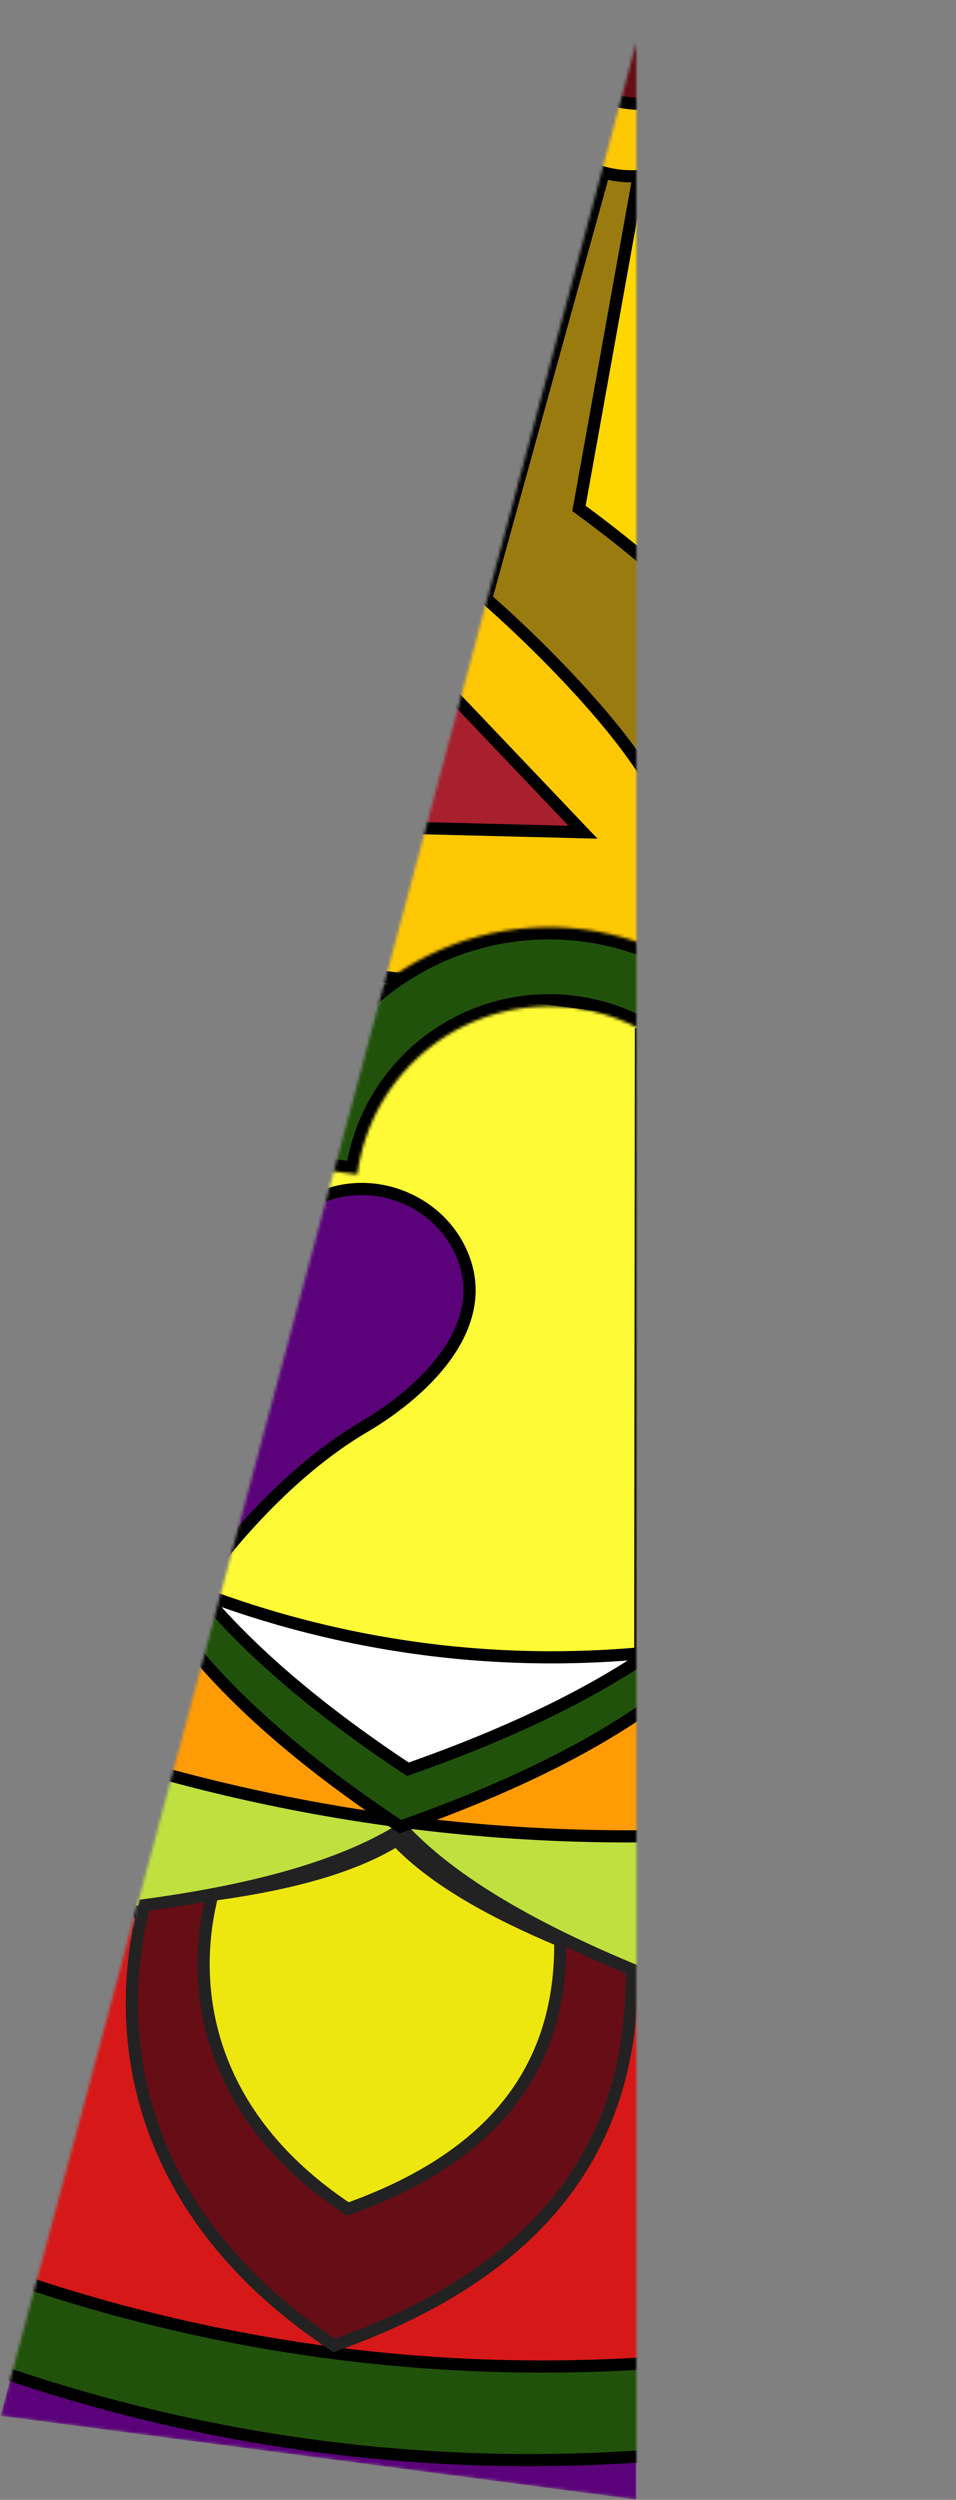 <svg width="314" height="821" viewBox="0 0 314 821" fill="none" xmlns="http://www.w3.org/2000/svg">
<rect x="0" y="0" width="314" height="821" fill="#808080" stroke="none"/>
<mask id="mask0_2_10" style="mask-type:alpha" maskUnits="userSpaceOnUse" x="0" y="14" width="210" height="807">
<path d="M0.164 793.409L209.002 820.903L209.004 14L0.164 793.409Z" fill="white"/>
</mask>
<g mask="url(#mask0_2_10)">
<path d="M0.164 793.409L209.002 820.903L209.004 14L0.164 793.409Z" fill="#5B027A"/>
<circle cx="536.5" cy="536.5" r="534.5" transform="matrix(0.991 0.131 0.131 -0.991 -427.879 735.039)" fill="#21520B" stroke="black" stroke-width="4"/>
<circle cx="536.5" cy="536.5" r="534.5" transform="matrix(0.991 0.131 0.131 -0.991 -423.833 704.304)" fill="#D71818" stroke="black" stroke-width="4"/>
<circle cx="358.5" cy="358.5" r="356.5" transform="matrix(0.991 0.131 0.131 -0.991 -232.892 602.354)" fill="#C0E040" stroke="black" stroke-width="4"/>
<circle cx="536.5" cy="536.5" r="534.5" transform="matrix(0.991 0.131 0.131 -0.991 -393.42 473.297)" fill="#FFC805" stroke="black" stroke-width="4"/>
<path d="M207.483 646.785C172.18 632.057 147.243 616.866 132.139 600.602C113.345 612.399 85.335 620.617 47.439 625.707C36.395 668.157 44.361 727.071 109.777 770.286C144.468 757.978 169.126 741.248 184.984 720.538C200.727 699.977 207.924 675.327 207.483 646.785Z" fill="#670D16" stroke="#222222" stroke-width="4"/>
<path d="M184.019 637.345C158.99 626.858 141.157 616.018 130.219 604.378C116.646 612.787 96.626 618.641 69.751 622.293C61.992 652.649 67.769 694.6 114.253 725.486C139.032 716.632 156.608 704.642 167.909 689.857C179.097 675.22 184.263 657.681 184.019 637.345Z" fill="#EDE70F" stroke="#222222" stroke-width="4"/>
<circle cx="578.5" cy="578.5" r="576.5" transform="matrix(0.991 0.131 0.131 -0.991 -442.501 524.328)" fill="#FF9B04" stroke="black" stroke-width="4"/>
<path d="M131.493 599.895C9.415 519.131 32.897 458.665 53.283 442.339L250.098 468.25C262.55 488.616 274.291 549.747 131.493 599.895Z" fill="#21520B" stroke="black" stroke-width="4"/>
<path d="M133.973 581.058C11.895 500.294 35.377 439.828 55.764 423.502L252.578 449.413C265.03 469.779 276.771 530.909 133.973 581.058Z" fill="white" stroke="black" stroke-width="4"/>
<circle cx="326.5" cy="326.5" r="324.5" transform="matrix(0.991 0.131 0.131 -0.991 -185.217 500.708)" fill="#FFFA36" stroke="black" stroke-width="4"/>
<rect x="2.244" y="-1.722" width="166" height="166" transform="matrix(0.991 0.131 0.131 -0.991 110.05 316.954)" fill="#FFC805" stroke="black" stroke-width="4"/>
<path d="M219.883 271.535C215.907 250.144 178.086 212.675 159.673 196.614L209.039 17.812C214.31 111.299 223.859 292.925 219.883 271.535Z" fill="#9A7B0F" stroke="black" stroke-width="4"/>
<path d="M86.269 162.678L83.555 270.603L191.481 273.317L86.269 162.678Z" fill="#A81F2D" stroke="black" stroke-width="4"/>
<mask id="path-16-inside-1_2_10" fill="white">
<path d="M269.072 405.691C270.606 394.039 269.83 382.198 266.788 370.845C263.746 359.492 258.497 348.85 251.342 339.525C244.187 330.201 235.266 322.377 225.087 316.5C214.909 310.623 203.672 306.809 192.019 305.275C180.367 303.741 168.526 304.517 157.173 307.559C145.82 310.601 135.178 315.849 125.853 323.004C116.529 330.159 108.705 339.081 102.828 349.259C96.951 359.438 93.137 370.675 91.603 382.327L117.364 385.719C118.453 377.449 121.16 369.475 125.33 362.251C129.501 355.027 135.053 348.696 141.671 343.618C148.288 338.54 155.841 334.816 163.898 332.657C171.955 330.498 180.358 329.947 188.628 331.036C196.898 332.125 204.872 334.832 212.096 339.002C219.319 343.173 225.651 348.725 230.729 355.343C235.806 361.96 239.531 369.513 241.69 377.57C243.849 385.627 244.399 394.03 243.311 402.3L269.072 405.691Z"/>
</mask>
<path d="M269.072 405.691C270.606 394.039 269.83 382.198 266.788 370.845C263.746 359.492 258.497 348.85 251.342 339.525C244.187 330.201 235.266 322.377 225.087 316.5C214.909 310.623 203.672 306.809 192.019 305.275C180.367 303.741 168.526 304.517 157.173 307.559C145.82 310.601 135.178 315.849 125.853 323.004C116.529 330.159 108.705 339.081 102.828 349.259C96.951 359.438 93.137 370.675 91.603 382.327L117.364 385.719C118.453 377.449 121.16 369.475 125.33 362.251C129.501 355.027 135.053 348.696 141.671 343.618C148.288 338.54 155.841 334.816 163.898 332.657C171.955 330.498 180.358 329.947 188.628 331.036C196.898 332.125 204.872 334.832 212.096 339.002C219.319 343.173 225.651 348.725 230.729 355.343C235.806 361.96 239.531 369.513 241.69 377.57C243.849 385.627 244.399 394.03 243.311 402.3L269.072 405.691Z" fill="#21520B" stroke="black" stroke-width="8" mask="url(#path-16-inside-1_2_10)"/>
<path d="M256.97 236.089C251.055 215.151 209.966 181.298 190.161 166.988L222.97 -15.579C236.768 77.034 262.885 257.026 256.97 236.089Z" fill="#FFD700" style="mix-blend-mode:overlay"/>
<path d="M256.97 236.089C251.055 215.151 209.966 181.298 190.161 166.988L222.97 -15.579C236.768 77.034 262.885 257.026 256.97 236.089Z" stroke="black" stroke-width="4"/>
<circle cx="37" cy="37" r="35" transform="matrix(0.991 0.131 0.131 -0.991 165.999 54.735)" fill="#FFC805" stroke="black" stroke-width="4"/>
<circle cx="37" cy="37" r="35" transform="matrix(0.991 0.131 0.131 -0.991 169.131 30.941)" fill="#670D16" stroke="black" stroke-width="4"/>
<path d="M150.463 409.24C137.536 384.844 96.326 379.923 81.36 420.82C77.489 377.443 36.409 371.531 17.609 391.75C-1.191 411.969 15.052 439.827 32.189 457.213C50.425 475.752 63.01 501.444 68.83 515.998C78.218 503.446 97.023 481.887 119.436 468.699C140.499 456.343 163.389 433.636 150.463 409.24Z" fill="#5B027A" stroke="black" stroke-width="4"/>
<line y1="-0.5" x2="207.762" y2="-0.5" transform="matrix(0.001 -1 -1 -0.001 208.309 545.456)" stroke="black"/>
</g>
</svg>
